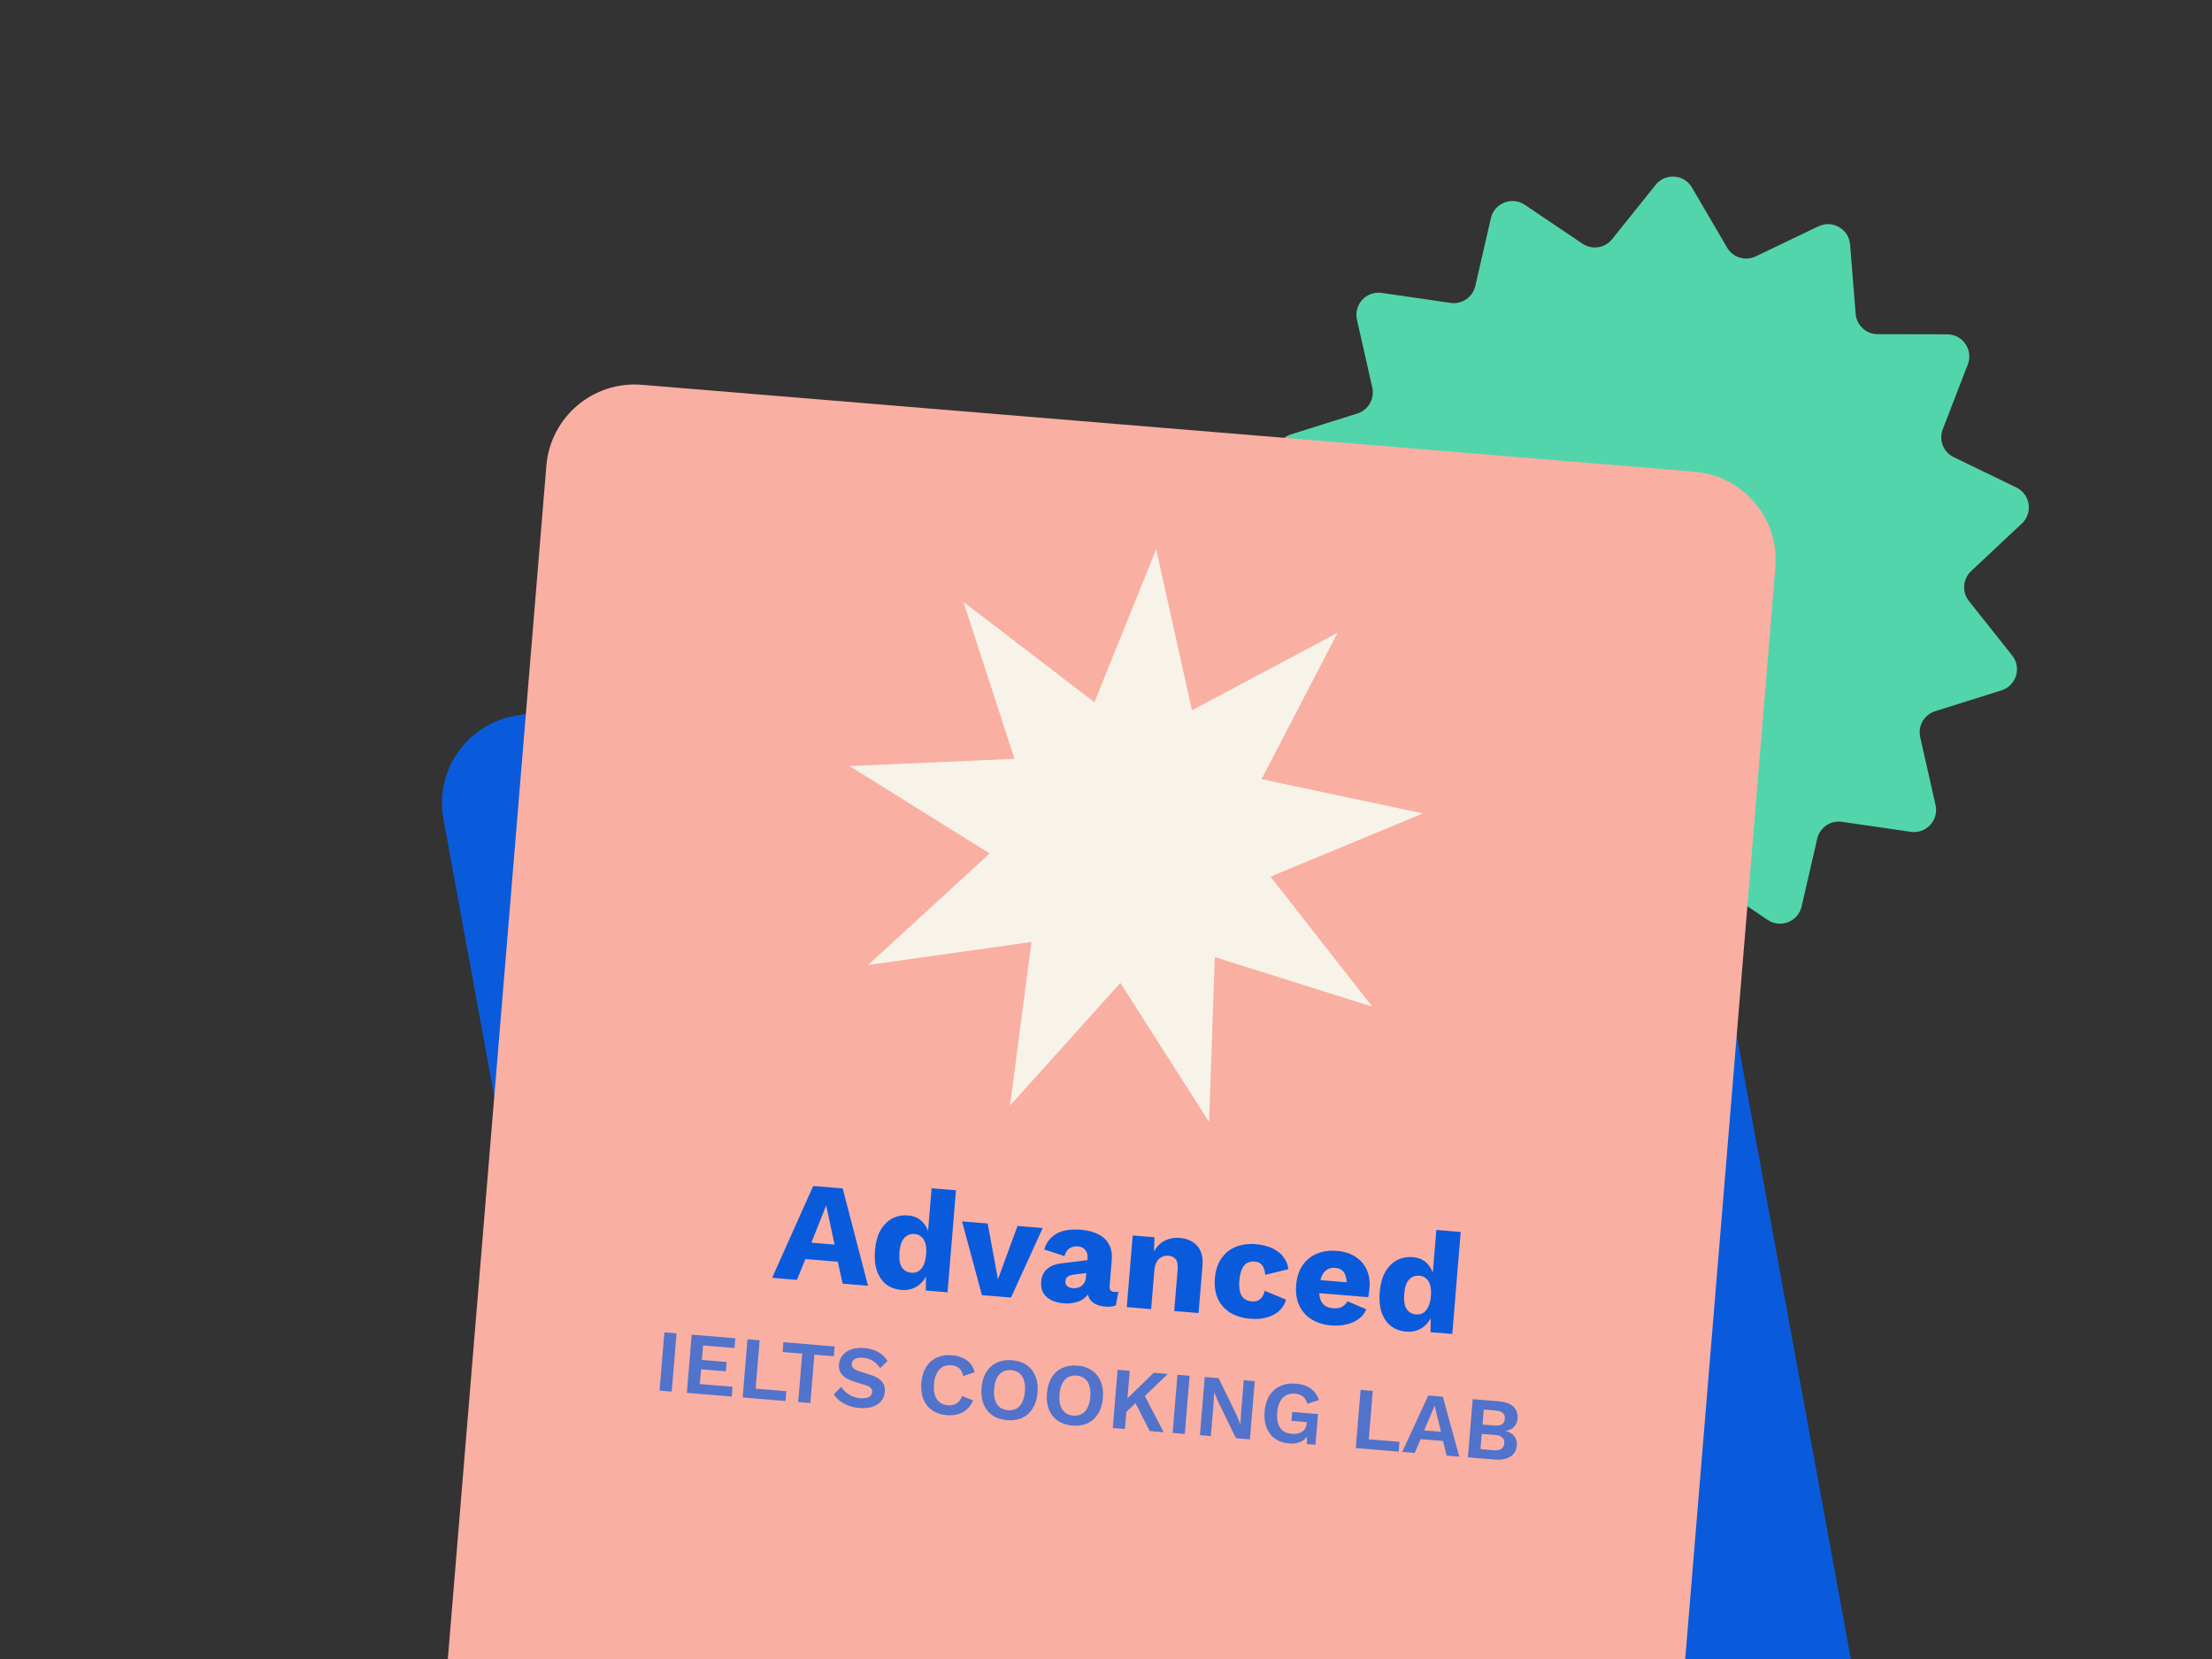 <svg width="400" height="300" viewBox="0 0 400 300" fill="none" xmlns="http://www.w3.org/2000/svg">
<rect x="0" y="0" width="400" height="300" fill="#333333" stroke="none"/>
<g clip-path="url(#clip0_185_2859)">
<path d="M80.187 148.079C78.597 139.387 84.354 131.051 93.046 129.461L280.927 95.082C289.619 93.492 297.955 99.249 299.545 107.941L336.263 308.61C337.853 317.302 332.096 325.638 323.404 327.228L135.523 361.606C126.831 363.197 118.495 357.44 116.905 348.748L80.187 148.079Z" fill="#095BDC"/>
<path d="M140.695 264.937L143.783 281.817L139.384 282.622L136.296 265.742L140.695 264.937ZM147.169 281.197L144.83 268.409L148.717 267.698L149.752 272.055L149.177 271.658C149.179 270.706 149.337 269.884 149.651 269.192C149.982 268.497 150.444 267.937 151.035 267.512C151.641 267.066 152.353 266.768 153.172 266.619C154.058 266.456 154.857 266.486 155.567 266.709C156.294 266.928 156.906 267.336 157.403 267.932C157.9 268.529 158.24 269.33 158.424 270.336L159.983 278.852L155.635 279.648L154.287 272.282C154.125 271.396 153.842 270.813 153.439 270.534C153.035 270.256 152.569 270.165 152.041 270.262C151.632 270.336 151.267 270.509 150.946 270.779C150.622 271.032 150.397 271.391 150.271 271.854C150.144 272.318 150.146 272.908 150.277 273.624L151.517 280.401L147.169 281.197ZM165.216 260.476L167.467 272.778C167.579 273.392 167.805 273.809 168.145 274.029C168.498 274.228 168.94 274.28 169.468 274.183C169.877 274.108 170.219 274.001 170.493 273.863C170.781 273.705 171.028 273.51 171.232 273.279L172.184 275.88C171.814 276.265 171.32 276.602 170.704 276.891C170.087 277.18 169.438 277.387 168.756 277.512C167.784 277.689 166.915 277.707 166.149 277.566C165.4 277.421 164.775 277.086 164.273 276.561C163.789 276.033 163.448 275.276 163.25 274.29L161.088 262.474L165.216 260.476ZM169.77 263.846L170.337 266.94L159.979 268.836L159.412 265.741L169.77 263.846ZM180.406 275.38C178.991 275.639 177.715 275.599 176.578 275.261C175.458 274.919 174.526 274.306 173.783 273.42C173.039 272.534 172.539 271.392 172.284 269.994C172.028 268.596 172.091 267.351 172.472 266.259C172.854 265.167 173.5 264.265 174.409 263.552C175.335 262.836 176.455 262.358 177.768 262.118C179.115 261.872 180.305 261.927 181.34 262.284C182.388 262.621 183.244 263.204 183.907 264.034C184.567 264.848 185.004 265.842 185.219 267.019C185.276 267.326 185.323 267.634 185.362 267.944C185.401 268.254 185.423 268.515 185.426 268.726L175.298 270.579L174.872 268.251L183.082 266.749L181.155 267.921C180.968 266.898 180.637 266.148 180.162 265.671C179.704 265.191 179.092 265.021 178.325 265.162C177.779 265.261 177.333 265.475 176.988 265.803C176.66 266.127 176.443 266.581 176.338 267.164C176.251 267.744 176.285 268.46 176.441 269.312C176.594 270.148 176.829 270.81 177.148 271.298C177.463 271.768 177.847 272.086 178.3 272.25C178.75 272.396 179.264 272.417 179.844 272.311C180.492 272.192 180.98 271.971 181.308 271.646C181.654 271.319 181.878 270.908 181.982 270.413L185.67 270.928C185.566 271.704 185.262 272.403 184.759 273.024C184.27 273.624 183.639 274.127 182.868 274.533C182.113 274.935 181.292 275.218 180.406 275.38ZM188.929 273.556L186.589 260.768L190.426 260.066L191.11 262.796C191.259 261.782 191.601 260.952 192.135 260.308C192.686 259.661 193.456 259.247 194.445 259.066C194.769 259.007 195.047 258.983 195.278 258.993C195.526 259.001 195.726 259.035 195.878 259.095L196.098 262.755C195.915 262.718 195.684 262.708 195.405 262.723C195.14 262.719 194.82 262.751 194.445 262.82C193.933 262.913 193.476 263.112 193.074 263.414C192.671 263.717 192.374 264.115 192.182 264.608C192.004 265.081 191.976 265.65 192.098 266.315L193.277 272.76L188.929 273.556ZM199.919 271.545L197.579 258.757L201.466 258.046L202.048 260.503C202.292 259.525 202.738 258.738 203.387 258.144C204.053 257.546 204.872 257.159 205.844 256.981C206.799 256.806 207.665 256.868 208.442 257.166C209.219 257.464 209.854 258 210.348 258.773C210.518 258.161 210.782 257.628 211.139 257.175C211.514 256.719 211.966 256.345 212.494 256.055C213.022 255.764 213.585 255.564 214.182 255.455C215.034 255.299 215.816 255.332 216.526 255.555C217.233 255.76 217.837 256.17 218.336 256.783C218.85 257.376 219.199 258.176 219.383 259.182L220.942 267.698L216.594 268.494L215.218 260.975C215.068 260.156 214.802 259.615 214.419 259.35C214.052 259.082 213.605 258.997 213.076 259.093C212.65 259.171 212.278 259.354 211.961 259.641C211.657 259.908 211.451 260.272 211.341 260.733C211.232 261.193 211.236 261.747 211.355 262.395L212.604 269.224L208.256 270.019L206.88 262.5C206.731 261.682 206.464 261.14 206.081 260.876C205.698 260.611 205.25 260.525 204.739 260.619C204.347 260.691 203.99 260.862 203.67 261.132C203.366 261.399 203.153 261.773 203.029 262.253C202.903 262.717 202.903 263.299 203.031 263.998L204.267 270.749L199.919 271.545ZM230.283 266.253C228.868 266.512 227.592 266.473 226.455 266.134C225.335 265.793 224.403 265.179 223.66 264.293C222.916 263.407 222.416 262.265 222.161 260.867C221.905 259.469 221.968 258.224 222.349 257.132C222.731 256.04 223.377 255.138 224.286 254.426C225.212 253.71 226.332 253.232 227.645 252.992C228.992 252.745 230.182 252.8 231.217 253.157C232.265 253.494 233.121 254.078 233.784 254.908C234.444 255.721 234.881 256.716 235.096 257.892C235.153 258.199 235.2 258.508 235.239 258.818C235.278 259.128 235.3 259.388 235.303 259.599L225.175 261.452L224.749 259.125L232.959 257.623L231.032 258.795C230.845 257.772 230.514 257.022 230.039 256.545C229.581 256.065 228.969 255.895 228.202 256.035C227.656 256.135 227.21 256.349 226.865 256.676C226.537 257.001 226.32 257.454 226.215 258.037C226.128 258.617 226.162 259.333 226.318 260.186C226.471 261.021 226.706 261.683 227.025 262.171C227.34 262.642 227.724 262.959 228.177 263.123C228.627 263.27 229.141 263.29 229.721 263.184C230.369 263.066 230.857 262.844 231.185 262.52C231.531 262.192 231.755 261.781 231.858 261.287L235.547 261.801C235.443 262.578 235.139 263.277 234.636 263.897C234.147 264.498 233.516 265.001 232.744 265.406C231.99 265.809 231.169 266.091 230.283 266.253ZM243.559 263.824C242.502 264.018 241.526 263.932 240.631 263.567C239.75 263.182 238.997 262.535 238.373 261.628C237.766 260.717 237.336 259.571 237.083 258.19C236.821 256.757 236.821 255.506 237.083 254.436C237.363 253.363 237.855 252.489 238.56 251.814C239.281 251.136 240.171 250.7 241.228 250.506C242.387 250.294 243.382 250.482 244.212 251.07C245.056 251.638 245.68 252.449 246.084 253.503L245.774 254.115L244.042 244.652L248.39 243.857L251.722 262.066L247.834 262.778L246.757 258.481L247.339 258.771C247.393 259.642 247.264 260.432 246.954 261.141C246.66 261.847 246.222 262.438 245.639 262.915C245.071 263.371 244.377 263.674 243.559 263.824ZM244.483 260.351C244.977 260.261 245.372 260.056 245.666 259.738C245.974 259.4 246.174 258.949 246.264 258.386C246.355 257.824 246.33 257.158 246.19 256.391C246.059 255.675 245.854 255.087 245.576 254.627C245.312 254.146 244.978 253.811 244.573 253.621C244.182 253.411 243.739 253.351 243.245 253.441C242.495 253.578 241.949 253.969 241.609 254.613C241.283 255.236 241.229 256.145 241.447 257.338C241.665 258.532 242.039 259.371 242.568 259.856C243.095 260.323 243.733 260.488 244.483 260.351ZM254.403 246.827C253.517 246.989 252.839 246.945 252.371 246.696C251.916 246.427 251.623 245.934 251.492 245.218C251.358 244.485 251.458 243.921 251.791 243.525C252.137 243.109 252.754 242.82 253.641 242.658C254.51 242.499 255.181 242.552 255.652 242.818C256.121 243.067 256.422 243.559 256.556 244.292C256.687 245.008 256.579 245.574 256.233 245.99C255.883 246.389 255.273 246.668 254.403 246.827ZM256.849 247.912L259.189 260.7L254.841 261.495L252.501 248.708L256.849 247.912ZM267.936 250.721C267.827 250.124 267.57 249.686 267.167 249.408C266.777 249.109 266.301 249.011 265.739 249.114C265.176 249.217 264.717 249.451 264.36 249.815C264.018 250.16 263.836 250.704 263.813 251.448L259.971 251.253C259.986 249.981 260.437 248.886 261.326 247.965C262.215 247.045 263.588 246.415 265.447 246.075C266.692 245.847 267.783 245.841 268.721 246.057C269.673 246.253 270.447 246.675 271.041 247.324C271.65 247.953 272.05 248.796 272.244 249.853L273.1 254.533C273.222 255.198 273.581 255.476 274.178 255.367C274.485 255.311 274.726 255.231 274.901 255.129L275.099 257.656C274.631 257.989 274.031 258.222 273.298 258.356C272.633 258.478 272.026 258.483 271.477 258.372C270.925 258.244 270.465 257.993 270.097 257.62C269.726 257.23 269.48 256.702 269.358 256.037L269.33 255.884L269.783 255.616C269.917 256.349 269.808 257.004 269.455 257.579C269.119 258.152 268.624 258.621 267.968 258.988C267.33 259.351 266.636 259.602 265.885 259.739C265.016 259.898 264.232 259.9 263.534 259.746C262.837 259.592 262.262 259.292 261.81 258.846C261.372 258.38 261.083 257.763 260.943 256.996C260.775 256.075 260.908 255.266 261.345 254.57C261.795 253.853 262.595 253.266 263.745 252.809L268.396 250.927L268.792 253.233L266.43 254.194C265.938 254.39 265.582 254.614 265.364 254.865C265.159 255.096 265.093 255.408 265.165 255.8C265.233 256.175 265.421 256.432 265.728 256.569C266.036 256.707 266.377 256.742 266.752 256.673C267.042 256.62 267.307 256.527 267.547 256.395C267.804 256.26 268.019 256.089 268.193 255.881C268.363 255.656 268.483 255.396 268.552 255.101C268.622 254.806 268.622 254.472 268.553 254.097L267.936 250.721ZM278.856 239.683L281.107 251.984C281.219 252.598 281.446 253.015 281.785 253.235C282.139 253.434 282.58 253.486 283.109 253.389C283.518 253.314 283.86 253.208 284.134 253.069C284.422 252.911 284.668 252.716 284.873 252.485L285.824 255.086C285.454 255.471 284.961 255.808 284.344 256.097C283.728 256.386 283.078 256.593 282.396 256.718C281.424 256.896 280.555 256.914 279.789 256.772C279.04 256.627 278.415 256.292 277.914 255.767C277.43 255.239 277.088 254.482 276.89 253.496L274.728 241.68L278.856 239.683ZM283.411 243.052L283.977 246.147L273.619 248.042L273.053 244.947L283.411 243.052ZM294.046 254.586C292.631 254.845 291.355 254.805 290.218 254.467C289.099 254.126 288.167 253.512 287.423 252.626C286.68 251.74 286.18 250.598 285.924 249.2C285.668 247.802 285.731 246.557 286.113 245.465C286.495 244.373 287.14 243.471 288.05 242.758C288.976 242.042 290.095 241.565 291.408 241.324C292.755 241.078 293.946 241.133 294.98 241.49C296.029 241.827 296.885 242.41 297.547 243.241C298.207 244.054 298.645 245.049 298.86 246.225C298.916 246.532 298.964 246.84 299.003 247.15C299.042 247.46 299.063 247.721 299.067 247.932L288.939 249.785L288.513 247.458L296.723 245.955L294.796 247.127C294.609 246.104 294.278 245.354 293.803 244.877C293.345 244.397 292.732 244.227 291.965 244.368C291.42 244.468 290.974 244.681 290.629 245.009C290.3 245.333 290.084 245.787 289.979 246.37C289.891 246.95 289.926 247.666 290.082 248.519C290.234 249.354 290.47 250.016 290.788 250.504C291.104 250.975 291.488 251.292 291.941 251.456C292.39 251.603 292.905 251.623 293.485 251.517C294.133 251.398 294.621 251.177 294.949 250.853C295.294 250.525 295.519 250.114 295.622 249.619L299.311 250.134C299.206 250.911 298.903 251.609 298.399 252.23C297.91 252.831 297.28 253.334 296.508 253.739C295.754 254.141 294.933 254.424 294.046 254.586Z" fill="#095BDC"/>
<path opacity="0.7" d="M143.764 293.45L145.664 303.838L143.492 304.235L141.592 293.848L143.764 293.45ZM148.365 303.344L146.464 292.956L154.255 291.531L154.574 293.278L148.956 294.306L149.428 296.887L153.85 296.078L154.156 297.746L149.733 298.555L150.217 301.199L156.056 300.131L156.376 301.878L148.365 303.344ZM160.177 299.377L165.654 298.375L165.973 300.122L158.324 301.521L156.424 291.134L158.596 290.736L160.177 299.377ZM171.986 288.286L172.306 290.033L168.827 290.67L170.408 299.31L168.236 299.707L166.655 291.067L163.161 291.706L162.842 289.959L171.986 288.286ZM177.233 287.163C178.177 286.991 179.036 287.001 179.809 287.196C180.582 287.391 181.279 287.762 181.9 288.31L180.944 289.933C180.414 289.466 179.869 289.153 179.309 288.996C178.757 288.825 178.145 288.802 177.474 288.925C177.033 289.005 176.677 289.13 176.404 289.299C176.142 289.467 175.96 289.657 175.858 289.871C175.766 290.083 175.742 290.304 175.784 290.535C175.836 290.818 175.99 291.04 176.247 291.199C176.502 291.347 176.909 291.435 177.467 291.463L179.483 291.55C180.554 291.593 181.352 291.804 181.877 292.186C182.41 292.554 182.744 293.1 182.876 293.824C183.001 294.506 182.93 295.127 182.663 295.685C182.395 296.233 181.965 296.697 181.373 297.076C180.779 297.445 180.067 297.705 179.238 297.857C178.514 297.989 177.833 298.027 177.194 297.971C176.563 297.902 175.984 297.759 175.456 297.541C174.928 297.323 174.47 297.043 174.082 296.702L175.042 295.014C175.345 295.305 175.699 295.55 176.103 295.747C176.508 295.944 176.951 296.08 177.43 296.155C177.919 296.217 178.415 296.202 178.919 296.11C179.349 296.031 179.702 295.918 179.979 295.77C180.264 295.609 180.464 295.426 180.578 295.221C180.701 295.003 180.738 294.763 180.69 294.501C180.64 294.228 180.503 294.015 180.28 293.86C180.065 293.694 179.702 293.603 179.189 293.588L176.994 293.502C176.358 293.466 175.799 293.373 175.316 293.223C174.842 293.061 174.456 292.817 174.158 292.492C173.868 292.154 173.677 291.729 173.582 291.215C173.469 290.595 173.535 290.009 173.781 289.454C174.026 288.899 174.438 288.423 175.016 288.024C175.602 287.614 176.341 287.327 177.233 287.163ZM198.677 291.177C198.601 291.885 198.389 292.504 198.041 293.034C197.693 293.564 197.246 293.993 196.699 294.321C196.151 294.648 195.526 294.877 194.823 295.005C193.795 295.193 192.864 295.142 192.03 294.85C191.206 294.556 190.516 294.048 189.961 293.325C189.417 292.6 189.043 291.682 188.839 290.57C188.636 289.458 188.66 288.466 188.913 287.596C189.176 286.724 189.641 286.004 190.307 285.438C190.984 284.869 191.826 284.493 192.833 284.309C193.547 284.178 194.21 284.16 194.824 284.254C195.436 284.337 195.977 284.541 196.449 284.867C196.931 285.191 197.322 285.64 197.623 286.214L195.808 287.408C195.514 286.811 195.16 286.415 194.745 286.22C194.327 286.014 193.83 285.964 193.253 286.07C192.687 286.174 192.213 286.401 191.833 286.753C191.463 287.102 191.212 287.566 191.079 288.143C190.944 288.71 190.948 289.382 191.09 290.158C191.23 290.924 191.454 291.555 191.762 292.052C192.08 292.547 192.474 292.892 192.943 293.088C193.413 293.284 193.952 293.327 194.561 293.215C195.127 293.112 195.587 292.87 195.941 292.491C196.305 292.11 196.514 291.595 196.569 290.945L198.677 291.177ZM203.608 282.337C204.637 282.149 205.563 282.202 206.386 282.496C207.21 282.79 207.894 283.299 208.439 284.023C208.994 284.746 209.373 285.663 209.577 286.775C209.78 287.888 209.75 288.88 209.487 289.752C209.234 290.623 208.775 291.341 208.108 291.908C207.442 292.474 206.595 292.851 205.567 293.04C204.538 293.228 203.607 293.176 202.773 292.884C201.949 292.59 201.26 292.082 200.705 291.359C200.16 290.635 199.786 289.716 199.583 288.604C199.379 287.492 199.404 286.501 199.657 285.63C199.92 284.758 200.385 284.039 201.051 283.472C201.728 282.904 202.58 282.525 203.608 282.337ZM203.934 284.116C203.346 284.223 202.873 284.451 202.514 284.798C202.154 285.146 201.913 285.608 201.791 286.183C201.677 286.746 201.691 287.416 201.833 288.192C201.973 288.958 202.197 289.59 202.505 290.086C202.823 290.581 203.212 290.927 203.671 291.125C204.13 291.323 204.654 291.369 205.241 291.261C205.818 291.155 206.287 290.929 206.646 290.581C207.005 290.233 207.241 289.773 207.353 289.199C207.475 288.624 207.466 287.953 207.326 287.187C207.184 286.411 206.955 285.78 206.638 285.296C206.331 284.799 205.947 284.452 205.488 284.254C205.029 284.056 204.511 284.01 203.934 284.116ZM215.274 280.203C216.302 280.014 217.228 280.067 218.052 280.361C218.876 280.655 219.56 281.164 220.104 281.889C220.66 282.611 221.039 283.529 221.242 284.641C221.446 285.753 221.416 286.745 221.153 287.618C220.9 288.488 220.44 289.206 219.774 289.773C219.108 290.339 218.261 290.717 217.232 290.905C216.204 291.093 215.273 291.041 214.439 290.749C213.615 290.455 212.926 289.947 212.371 289.225C211.826 288.5 211.452 287.582 211.248 286.47C211.045 285.357 211.069 284.366 211.322 283.496C211.586 282.623 212.05 281.904 212.717 281.337C213.393 280.769 214.246 280.391 215.274 280.203ZM215.6 281.981C215.012 282.089 214.538 282.316 214.179 282.664C213.82 283.012 213.579 283.473 213.457 284.049C213.343 284.612 213.357 285.281 213.499 286.058C213.639 286.824 213.863 287.455 214.171 287.952C214.489 288.447 214.878 288.793 215.337 288.991C215.796 289.189 216.319 289.234 216.907 289.126C217.484 289.021 217.952 288.794 218.312 288.447C218.671 288.099 218.906 287.638 219.018 287.065C219.141 286.489 219.132 285.819 218.992 285.053C218.85 284.276 218.62 283.646 218.304 283.162C217.996 282.665 217.613 282.318 217.154 282.12C216.695 281.922 216.177 281.875 215.6 281.981ZM231.438 277.408L227.673 283.676L227.468 283.534L225.41 286.953L224.711 284.998L228.92 277.868L231.438 277.408ZM224.655 278.649L226.556 289.036L224.384 289.434L222.483 279.046L224.655 278.649ZM227.94 281.756L233.465 287.772L230.978 288.227L226.493 283.273L227.94 281.756ZM235.337 276.694L237.238 287.082L235.066 287.479L233.165 277.092L235.337 276.694ZM246.961 274.567L248.862 284.955L246.375 285.41L241.622 279.968L240.414 278.433L240.398 278.436L240.789 280.218L241.89 286.231L239.938 286.588L238.037 276.2L240.508 275.748L245.258 281.174L246.469 282.725L246.501 282.719L246.11 280.937L245.01 274.924L246.961 274.567ZM255.867 283.836C254.912 284.01 254.034 283.954 253.234 283.667C252.443 283.378 251.776 282.871 251.231 282.146C250.687 281.422 250.312 280.498 250.106 279.376C249.903 278.263 249.938 277.27 250.212 276.396C250.483 275.511 250.963 274.784 251.65 274.213C252.348 273.641 253.206 273.262 254.223 273.076C255.346 272.87 256.292 272.914 257.061 273.207C257.829 273.49 258.497 274.029 259.065 274.825L257.209 276.059C256.94 275.534 256.576 275.177 256.119 274.99C255.67 274.79 255.152 274.744 254.565 274.851C253.977 274.959 253.494 275.194 253.116 275.556C252.735 275.907 252.479 276.372 252.346 276.949C252.211 277.516 252.214 278.182 252.354 278.948C252.498 279.735 252.73 280.381 253.05 280.886C253.368 281.381 253.768 281.726 254.248 281.92C254.736 282.101 255.301 282.134 255.941 282.017C256.287 281.953 256.599 281.853 256.878 281.715C257.167 281.575 257.406 281.402 257.596 281.193C257.785 280.985 257.919 280.738 257.997 280.453C258.075 280.168 258.082 279.852 258.019 279.506L257.976 279.27L255.253 279.768L254.962 278.178L259.558 277.337L260.56 282.814L259.033 283.094L258.461 280.856L258.888 281.055C258.784 281.789 258.472 282.399 257.954 282.884C257.444 283.357 256.748 283.674 255.867 283.836ZM269.61 279.353L275.087 278.351L275.406 280.098L267.757 281.497L265.857 271.11L268.029 270.712L269.61 279.353ZM286.228 278.118L283.977 278.529L282.648 276.154L278.666 276.882L278.264 279.575L276.045 279.981L277.937 268.899L280.534 268.424L286.228 278.118ZM278.86 275.188L281.867 274.638L279.526 270.381L278.86 275.188ZM287.769 277.836L285.868 267.448L290.417 266.616C291.676 266.385 292.649 266.462 293.338 266.846C294.026 267.23 294.453 267.873 294.618 268.775C294.72 269.331 294.642 269.855 294.385 270.346C294.128 270.838 293.685 271.201 293.055 271.436L293.058 271.451C293.801 271.424 294.407 271.595 294.876 271.964C295.345 272.334 295.635 272.823 295.747 273.432C295.91 274.324 295.712 275.081 295.154 275.704C294.606 276.324 293.713 276.748 292.475 276.975L287.769 277.836ZM289.578 275.813L291.986 275.372C292.574 275.265 292.987 275.064 293.226 274.771C293.466 274.478 293.546 274.116 293.467 273.686C293.386 273.246 293.183 272.936 292.858 272.757C292.532 272.578 292.076 272.542 291.488 272.649L289.08 273.09L289.578 275.813ZM288.775 271.422L290.931 271.027C292.075 270.818 292.565 270.267 292.402 269.376C292.239 268.484 291.585 268.142 290.442 268.352L288.285 268.746L288.775 271.422Z" fill="#095BDC"/>
<path d="M133.454 222.511C159.668 186.411 224.068 215.663 194.325 233.61C166.976 250.113 149.348 187.571 180.851 172.343C221.36 152.797 271.75 189.926 234.345 205.021C197.414 220.029 210.786 147.21 231.97 130.472" stroke="#F7F3E9" stroke-width="8" stroke-linecap="round"/>
<path d="M269.602 39.457C270.232 36.722 273.408 35.47 275.735 37.038L286.167 44.067C287.893 45.23 290.223 44.875 291.524 43.25L299.387 33.431C301.141 31.241 304.547 31.491 305.963 33.913L312.311 44.773C313.362 46.57 315.615 47.261 317.493 46.361L328.837 40.926C331.368 39.714 334.328 41.416 334.553 44.213L335.561 56.752C335.728 58.827 337.458 60.427 339.54 60.431L352.119 60.457C354.925 60.463 356.853 63.281 355.842 65.898L351.31 77.633C350.56 79.575 351.425 81.767 353.299 82.674L364.621 88.155C367.147 89.378 367.661 92.753 365.615 94.673L356.44 103.279C354.922 104.703 354.75 107.054 356.044 108.684L363.867 118.535C365.612 120.732 364.612 123.996 361.935 124.838L349.935 128.611C347.949 129.235 346.774 131.279 347.233 133.309L350.007 145.579C350.626 148.315 348.308 150.822 345.531 150.419L333.082 148.612C331.022 148.313 329.077 149.644 328.61 151.672L325.786 163.931C325.156 166.665 321.979 167.918 319.652 166.35L309.221 159.32C307.494 158.157 305.164 158.512 303.863 160.137L296 169.956C294.246 172.146 290.841 171.897 289.425 169.474L283.076 158.615C282.025 156.817 279.772 156.127 277.894 157.026L266.55 162.461C264.019 163.673 261.059 161.971 260.835 159.174L259.826 146.635C259.66 144.56 257.929 142.96 255.847 142.956L243.268 142.93C240.462 142.925 238.534 140.107 239.545 137.489L244.077 125.755C244.827 123.813 243.962 121.62 242.088 120.713L230.766 115.232C228.24 114.01 227.726 110.634 229.772 108.714L238.947 100.108C240.465 98.684 240.637 96.334 239.343 94.704L231.52 84.853C229.775 82.655 230.776 79.391 233.453 78.549L245.453 74.776C247.438 74.152 248.613 72.109 248.154 70.078L245.38 57.809C244.761 55.072 247.079 52.565 249.856 52.968L262.305 54.775C264.365 55.074 266.31 53.743 266.778 51.715L269.602 39.457Z" fill="#53D5AC"/>
<path d="M98.8 84.213C99.527 75.406 107.255 68.856 116.062 69.584L306.414 85.301C315.221 86.028 321.77 93.757 321.043 102.563L301.546 338.69C300.819 347.497 293.09 354.047 284.284 353.32L93.931 337.602C85.125 336.875 78.575 329.146 79.302 320.34L98.8 84.213Z" fill="#FAAFA3"/>
<path d="M156.962 232.502L152.375 232.123L151.502 228.164L145.646 227.68L144.11 231.441L139.627 231.07L147.05 214.465L152.388 214.906L156.962 232.502ZM146.726 224.717L150.923 225.064L149.396 217.972L146.726 224.717ZM163.007 233.262C161.936 233.173 161.016 232.837 160.246 232.251C159.496 231.65 158.938 230.83 158.571 229.791C158.222 228.753 158.105 227.535 158.221 226.136C158.341 224.685 158.666 223.477 159.198 222.512C159.747 221.549 160.45 220.833 161.306 220.364C162.18 219.897 163.152 219.708 164.223 219.796C165.398 219.893 166.309 220.334 166.957 221.118C167.624 221.886 168.016 222.831 168.132 223.954L167.672 224.464L168.464 214.877L172.869 215.24L171.346 233.69L167.407 233.364L167.486 228.936L167.972 229.367C167.797 230.222 167.467 230.952 166.983 231.555C166.515 232.16 165.938 232.617 165.252 232.925C164.584 233.218 163.836 233.33 163.007 233.262ZM164.803 230.149C165.304 230.19 165.738 230.096 166.105 229.865C166.49 229.619 166.8 229.236 167.034 228.716C167.269 228.196 167.418 227.547 167.482 226.77C167.542 226.045 167.498 225.423 167.349 224.907C167.219 224.374 166.983 223.964 166.642 223.674C166.319 223.37 165.907 223.196 165.406 223.155C164.646 223.092 164.018 223.327 163.522 223.86C163.045 224.377 162.756 225.241 162.656 226.45C162.556 227.659 162.699 228.567 163.083 229.172C163.47 229.761 164.043 230.086 164.803 230.149ZM183.997 221.69L188.557 222.066L182.823 234.637L177.563 234.203L173.969 220.862L178.607 221.245L180.461 231.338L183.997 221.69ZM196.66 227.51C196.71 226.905 196.576 226.416 196.259 226.042C195.961 225.652 195.527 225.433 194.957 225.386C194.387 225.339 193.882 225.445 193.443 225.705C193.023 225.948 192.706 226.427 192.49 227.139L188.832 225.95C189.176 224.726 189.897 223.786 190.995 223.129C192.093 222.471 193.583 222.221 195.466 222.376C196.727 222.48 197.783 222.759 198.632 223.211C199.501 223.648 200.137 224.257 200.542 225.039C200.966 225.804 201.134 226.722 201.045 227.794L200.654 232.535C200.598 233.209 200.873 233.571 201.477 233.621C201.788 233.646 202.042 233.633 202.237 233.579L201.771 236.071C201.232 236.27 200.592 236.339 199.849 236.278C199.175 236.222 198.588 236.069 198.087 235.819C197.587 235.552 197.208 235.19 196.95 234.734C196.694 234.261 196.593 233.687 196.649 233.013L196.662 232.858L197.169 232.717C197.108 233.46 196.832 234.063 196.341 234.527C195.868 234.993 195.267 235.317 194.539 235.5C193.828 235.685 193.093 235.746 192.333 235.683C191.452 235.611 190.694 235.409 190.061 235.078C189.427 234.748 188.95 234.308 188.63 233.76C188.329 233.196 188.21 232.525 188.275 231.748C188.352 230.815 188.691 230.069 189.294 229.51C189.916 228.936 190.841 228.577 192.07 228.435L197.051 227.829L196.832 230.159L194.302 230.472C193.775 230.533 193.374 230.656 193.098 230.842C192.84 231.012 192.695 231.296 192.662 231.693C192.631 232.073 192.745 232.369 193.006 232.582C193.267 232.795 193.587 232.917 193.967 232.949C194.261 232.973 194.541 232.952 194.807 232.887C195.091 232.824 195.343 232.714 195.565 232.559C195.788 232.386 195.971 232.166 196.115 231.9C196.258 231.633 196.346 231.31 196.377 230.93L196.66 227.51ZM203.758 236.366L204.828 223.41L208.766 223.735L208.631 228.211L208.18 227.678C208.429 226.76 208.796 226.007 209.279 225.421C209.78 224.836 210.371 224.415 211.053 224.159C211.754 223.886 212.519 223.784 213.348 223.853C214.246 223.927 215.009 224.164 215.637 224.563C216.282 224.964 216.767 225.518 217.092 226.223C217.416 226.928 217.536 227.79 217.452 228.809L216.74 237.438L212.335 237.074L212.951 229.611C213.025 228.713 212.904 228.077 212.587 227.703C212.27 227.329 211.843 227.12 211.308 227.076C210.893 227.041 210.496 227.113 210.116 227.29C209.738 227.45 209.427 227.738 209.184 228.152C208.941 228.567 208.79 229.137 208.73 229.863L208.163 236.73L203.758 236.366ZM227.058 224.985C228.371 225.093 229.444 225.373 230.276 225.824C231.127 226.26 231.769 226.808 232.201 227.47C232.652 228.116 232.909 228.798 232.972 229.517L228.792 230.528C228.733 229.775 228.554 229.204 228.255 228.814C227.976 228.408 227.534 228.181 226.929 228.131C226.376 228.085 225.899 228.176 225.498 228.404C225.115 228.616 224.806 228.99 224.57 229.527C224.336 230.047 224.184 230.73 224.114 231.577C224.044 232.423 224.091 233.123 224.254 233.675C224.418 234.211 224.681 234.615 225.041 234.888C225.402 235.144 225.842 235.293 226.36 235.336C226.792 235.372 227.153 235.323 227.442 235.191C227.75 235.042 228.012 234.82 228.227 234.525C228.443 234.23 228.595 233.86 228.684 233.415L232.544 235.012C232.36 235.762 231.976 236.417 231.39 236.978C230.823 237.522 230.094 237.932 229.202 238.206C228.309 238.48 227.285 238.569 226.127 238.474C224.711 238.357 223.497 237.996 222.486 237.39C221.476 236.768 220.728 235.932 220.241 234.883C219.755 233.817 219.57 232.576 219.687 231.159C219.804 229.742 220.189 228.557 220.842 227.602C221.496 226.63 222.354 225.927 223.416 225.493C224.497 225.043 225.711 224.873 227.058 224.985ZM240.829 239.688C239.395 239.569 238.174 239.199 237.164 238.576C236.172 237.955 235.432 237.12 234.945 236.071C234.457 235.022 234.272 233.789 234.389 232.373C234.506 230.956 234.891 229.771 235.544 228.816C236.197 227.861 237.055 227.158 238.118 226.707C239.199 226.257 240.404 226.087 241.734 226.196C243.099 226.309 244.234 226.672 245.14 227.286C246.065 227.885 246.739 228.671 247.163 229.645C247.588 230.602 247.752 231.676 247.653 232.868C247.628 233.179 247.593 233.489 247.551 233.799C247.508 234.108 247.46 234.365 247.409 234.57L237.148 233.723L237.342 231.365L245.66 232.051L243.495 232.681C243.58 231.645 243.456 230.834 243.122 230.25C242.804 229.668 242.257 229.344 241.48 229.28C240.927 229.234 240.441 229.325 240.023 229.551C239.621 229.779 239.294 230.16 239.041 230.696C238.805 231.233 238.652 231.934 238.581 232.797C238.511 233.644 238.566 234.344 238.746 234.898C238.928 235.435 239.216 235.841 239.611 236.117C240.007 236.376 240.499 236.53 241.086 236.578C241.742 236.632 242.271 236.546 242.673 236.318C243.091 236.092 243.415 235.753 243.644 235.302L247.071 236.759C246.768 237.482 246.293 238.078 245.645 238.546C245.017 238.999 244.277 239.32 243.426 239.511C242.593 239.703 241.727 239.762 240.829 239.688ZM254.28 240.798C253.209 240.71 252.289 240.373 251.52 239.788C250.769 239.187 250.211 238.367 249.845 237.328C249.495 236.29 249.379 235.072 249.494 233.672C249.614 232.221 249.94 231.013 250.472 230.048C251.021 229.085 251.723 228.369 252.58 227.901C253.453 227.434 254.425 227.244 255.496 227.333C256.671 227.43 257.582 227.87 258.231 228.654C258.898 229.422 259.289 230.368 259.405 231.491L258.946 232L259.737 222.413L264.142 222.777L262.619 241.226L258.68 240.901L258.759 236.472L259.245 236.904C259.07 237.759 258.741 238.488 258.256 239.092C257.789 239.697 257.212 240.153 256.525 240.462C255.858 240.755 255.109 240.867 254.28 240.798ZM256.076 237.686C256.577 237.727 257.011 237.632 257.378 237.402C257.764 237.155 258.073 236.772 258.308 236.252C258.542 235.733 258.691 235.084 258.755 234.307C258.815 233.581 258.771 232.96 258.622 232.443C258.492 231.911 258.257 231.5 257.915 231.211C257.593 230.906 257.181 230.733 256.68 230.692C255.92 230.629 255.292 230.864 254.795 231.397C254.318 231.914 254.029 232.777 253.929 233.986C253.83 235.196 253.972 236.103 254.357 236.709C254.743 237.297 255.316 237.623 256.076 237.686Z" fill="#095BDC"/>
<path opacity="0.7" d="M122.34 241.122L121.471 251.646L119.271 251.464L120.14 240.94L122.34 241.122ZM124.207 251.872L125.076 241.348L132.969 242L132.823 243.77L127.13 243.3L126.914 245.915L131.395 246.285L131.256 247.975L126.775 247.605L126.554 250.284L132.47 250.772L132.323 252.542L124.207 251.872ZM136.644 251.117L142.193 251.575L142.047 253.345L134.298 252.705L135.167 242.181L137.367 242.363L136.644 251.117ZM150.934 243.483L150.788 245.253L147.264 244.962L146.541 253.716L144.34 253.534L145.063 244.78L141.523 244.488L141.669 242.718L150.934 243.483ZM156.292 243.765C157.249 243.844 158.075 244.078 158.771 244.467C159.466 244.856 160.043 245.396 160.499 246.087L159.154 247.405C158.764 246.816 158.319 246.373 157.819 246.074C157.331 245.766 156.747 245.584 156.066 245.528C155.62 245.491 155.243 245.519 154.936 245.612C154.639 245.705 154.414 245.841 154.26 246.021C154.116 246.202 154.035 246.409 154.016 246.643C153.992 246.93 154.083 247.184 154.29 247.404C154.497 247.614 154.867 247.805 155.398 247.978L157.323 248.586C158.345 248.906 159.061 249.318 159.468 249.823C159.888 250.318 160.067 250.932 160.007 251.665C159.95 252.356 159.72 252.937 159.317 253.407C158.915 253.866 158.379 254.201 157.709 254.414C157.039 254.615 156.284 254.681 155.445 254.612C154.711 254.551 154.043 254.411 153.441 254.19C152.85 253.959 152.328 253.67 151.875 253.322C151.422 252.974 151.053 252.585 150.767 252.155L152.133 250.774C152.35 251.135 152.628 251.463 152.967 251.758C153.307 252.054 153.698 252.3 154.142 252.498C154.598 252.685 155.081 252.8 155.591 252.842C156.027 252.878 156.397 252.86 156.703 252.789C157.02 252.708 157.26 252.584 157.424 252.415C157.599 252.237 157.698 252.015 157.72 251.749C157.743 251.473 157.666 251.231 157.491 251.024C157.327 250.807 156.999 250.625 156.508 250.477L154.411 249.823C153.807 249.623 153.291 249.388 152.864 249.117C152.448 248.836 152.139 248.501 151.936 248.109C151.744 247.708 151.67 247.247 151.713 246.726C151.765 246.099 151.981 245.55 152.363 245.078C152.744 244.606 153.266 244.253 153.927 244.019C154.6 243.775 155.389 243.69 156.292 243.765ZM175.952 253.223C175.694 253.886 175.328 254.429 174.854 254.85C174.381 255.271 173.837 255.569 173.223 255.743C172.61 255.917 171.947 255.975 171.234 255.916C170.193 255.83 169.307 255.537 168.578 255.038C167.859 254.54 167.325 253.87 166.978 253.028C166.64 252.186 166.518 251.202 166.611 250.075C166.704 248.949 166.986 247.998 167.457 247.223C167.938 246.45 168.574 245.876 169.365 245.503C170.166 245.13 171.077 244.986 172.098 245.07C172.821 245.13 173.466 245.285 174.034 245.535C174.603 245.775 175.073 246.113 175.443 246.55C175.825 246.988 176.085 247.524 176.226 248.156L174.163 248.837C174.035 248.184 173.796 247.709 173.446 247.413C173.096 247.106 172.629 246.928 172.045 246.88C171.471 246.832 170.954 246.929 170.496 247.169C170.048 247.411 169.684 247.793 169.406 248.315C169.128 248.828 168.956 249.477 168.892 250.264C168.827 251.04 168.879 251.708 169.047 252.267C169.226 252.828 169.516 253.264 169.919 253.575C170.321 253.887 170.83 254.068 171.447 254.119C172.021 254.167 172.528 254.053 172.968 253.779C173.419 253.506 173.755 253.063 173.977 252.45L175.952 253.223ZM183.015 245.971C184.056 246.057 184.937 246.35 185.655 246.848C186.374 247.346 186.902 248.016 187.239 248.857C187.587 249.699 187.715 250.683 187.622 251.81C187.529 252.937 187.241 253.887 186.76 254.661C186.289 255.436 185.659 256.01 184.868 256.383C184.077 256.757 183.161 256.901 182.119 256.814C181.077 256.728 180.192 256.436 179.462 255.937C178.744 255.439 178.21 254.769 177.862 253.926C177.525 253.085 177.403 252.101 177.496 250.974C177.589 249.847 177.871 248.897 178.342 248.122C178.823 247.348 179.459 246.775 180.25 246.401C181.051 246.029 181.973 245.885 183.015 245.971ZM182.866 247.773C182.27 247.724 181.754 247.821 181.317 248.063C180.879 248.305 180.527 248.688 180.259 249.212C180.002 249.726 179.841 250.376 179.776 251.163C179.712 251.939 179.764 252.606 179.932 253.166C180.11 253.727 180.396 254.162 180.787 254.473C181.179 254.784 181.673 254.963 182.268 255.013C182.853 255.061 183.364 254.964 183.801 254.722C184.239 254.48 184.586 254.096 184.843 253.572C185.111 253.048 185.277 252.398 185.341 251.622C185.406 250.835 185.349 250.167 185.17 249.617C185.002 249.057 184.722 248.622 184.33 248.312C183.939 248.001 183.45 247.822 182.866 247.773ZM194.834 246.947C195.875 247.033 196.756 247.325 197.475 247.824C198.193 248.322 198.721 248.991 199.059 249.833C199.406 250.675 199.534 251.659 199.441 252.786C199.348 253.913 199.061 254.863 198.579 255.637C198.109 256.412 197.478 256.986 196.687 257.359C195.896 257.733 194.98 257.876 193.938 257.79C192.897 257.704 192.011 257.412 191.282 256.913C190.563 256.415 190.029 255.744 189.682 254.902C189.344 254.061 189.222 253.077 189.315 251.95C189.408 250.823 189.69 249.873 190.161 249.098C190.642 248.324 191.278 247.751 192.069 247.377C192.87 247.005 193.792 246.861 194.834 246.947ZM194.685 248.749C194.09 248.7 193.573 248.797 193.136 249.039C192.698 249.281 192.346 249.664 192.078 250.187C191.821 250.701 191.66 251.352 191.596 252.138C191.531 252.914 191.583 253.582 191.751 254.142C191.93 254.703 192.215 255.138 192.607 255.449C192.998 255.759 193.492 255.939 194.087 255.989C194.672 256.037 195.183 255.94 195.62 255.698C196.058 255.456 196.405 255.072 196.662 254.548C196.93 254.024 197.097 253.374 197.161 252.598C197.226 251.811 197.168 251.143 196.989 250.593C196.821 250.033 196.541 249.598 196.15 249.288C195.758 248.977 195.27 248.797 194.685 248.749ZM211.168 248.457L205.901 253.528L205.74 253.338L202.863 256.103L202.697 254.034L208.617 248.246L211.168 248.457ZM204.296 247.889L203.427 258.413L201.226 258.232L202.095 247.707L204.296 247.889ZM206.658 251.745L210.427 258.991L207.907 258.783L204.867 252.833L206.658 251.745ZM215.118 248.783L214.249 259.307L212.049 259.125L212.918 248.601L215.118 248.783ZM226.895 249.755L226.026 260.279L223.507 260.071L220.334 253.58L219.568 251.783L219.552 251.782L219.465 253.605L218.962 259.696L216.985 259.533L217.854 249.009L220.357 249.215L223.531 255.691L224.297 257.504L224.329 257.506L224.415 255.683L224.918 249.592L226.895 249.755ZM233.081 261.022C232.114 260.943 231.281 260.66 230.583 260.174C229.895 259.689 229.382 259.026 229.045 258.185C228.708 257.343 228.586 256.354 228.68 255.217C228.773 254.09 229.066 253.14 229.557 252.367C230.05 251.584 230.703 251.006 231.515 250.634C232.337 250.263 233.264 250.121 234.295 250.206C235.433 250.3 236.335 250.588 237.001 251.071C237.669 251.544 238.173 252.238 238.515 253.155L236.402 253.863C236.278 253.286 236.02 252.847 235.627 252.547C235.246 252.237 234.758 252.058 234.163 252.009C233.567 251.96 233.04 252.061 232.58 252.312C232.122 252.552 231.753 252.934 231.474 253.457C231.197 253.969 231.026 254.613 230.962 255.389C230.896 256.186 230.952 256.87 231.129 257.442C231.308 258.002 231.603 258.439 232.016 258.751C232.441 259.054 232.977 259.232 233.626 259.285C233.977 259.314 234.304 259.299 234.609 259.238C234.924 259.179 235.201 259.073 235.438 258.921C235.675 258.77 235.869 258.566 236.018 258.311C236.168 258.056 236.257 257.753 236.286 257.402L236.306 257.163L233.547 256.935L233.68 255.324L238.336 255.709L237.878 261.258L236.331 261.13L236.361 258.821L236.722 259.124C236.43 259.806 235.971 260.314 235.344 260.647C234.728 260.971 233.974 261.096 233.081 261.022ZM247.517 260.272L253.066 260.73L252.92 262.5L245.17 261.86L246.039 251.336L248.24 251.518L247.517 260.272ZM263.884 263.405L261.604 263.217L260.939 260.577L256.904 260.244L255.816 262.739L253.567 262.553L258.279 252.347L260.91 252.564L263.884 263.405ZM257.533 258.659L260.579 258.91L259.427 254.191L257.533 258.659ZM265.445 263.534L266.314 253.01L270.922 253.391C272.198 253.496 273.118 253.823 273.683 254.373C274.248 254.923 274.492 255.655 274.417 256.569C274.37 257.132 274.159 257.618 273.783 258.026C273.407 258.433 272.884 258.669 272.215 258.731L272.214 258.747C272.939 258.914 273.479 259.237 273.836 259.716C274.192 260.195 274.345 260.742 274.294 261.359C274.22 262.263 273.832 262.942 273.13 263.398C272.44 263.855 271.467 264.031 270.213 263.928L265.445 263.534ZM267.719 262.052L270.158 262.254C270.754 262.303 271.205 262.217 271.512 261.996C271.819 261.775 271.991 261.447 272.027 261.011C272.064 260.565 271.948 260.213 271.681 259.955C271.413 259.698 270.982 259.544 270.386 259.495L267.947 259.294L267.719 262.052ZM268.086 257.603L270.271 257.784C271.429 257.88 272.046 257.476 272.121 256.572C272.195 255.668 271.653 255.169 270.495 255.073L268.31 254.893L268.086 257.603Z" fill="#095BDC"/>
<path d="M209.067 99.319L215.545 128.443L241.881 114.423L228.123 140.897L257.31 147.086L229.753 158.523L248.134 182.024L219.672 173.072L218.646 202.891L202.598 177.738L182.645 199.921L186.519 170.337L156.975 174.505L178.959 154.333L153.648 138.535L183.455 137.213L174.221 108.841L197.904 126.988L209.067 99.319Z" fill="#F7F3E9"/>
</g>
<defs>
<clipPath id="clip0_185_2859">
<rect width="400" height="300" fill="white"/>
</clipPath>
</defs>
</svg>
